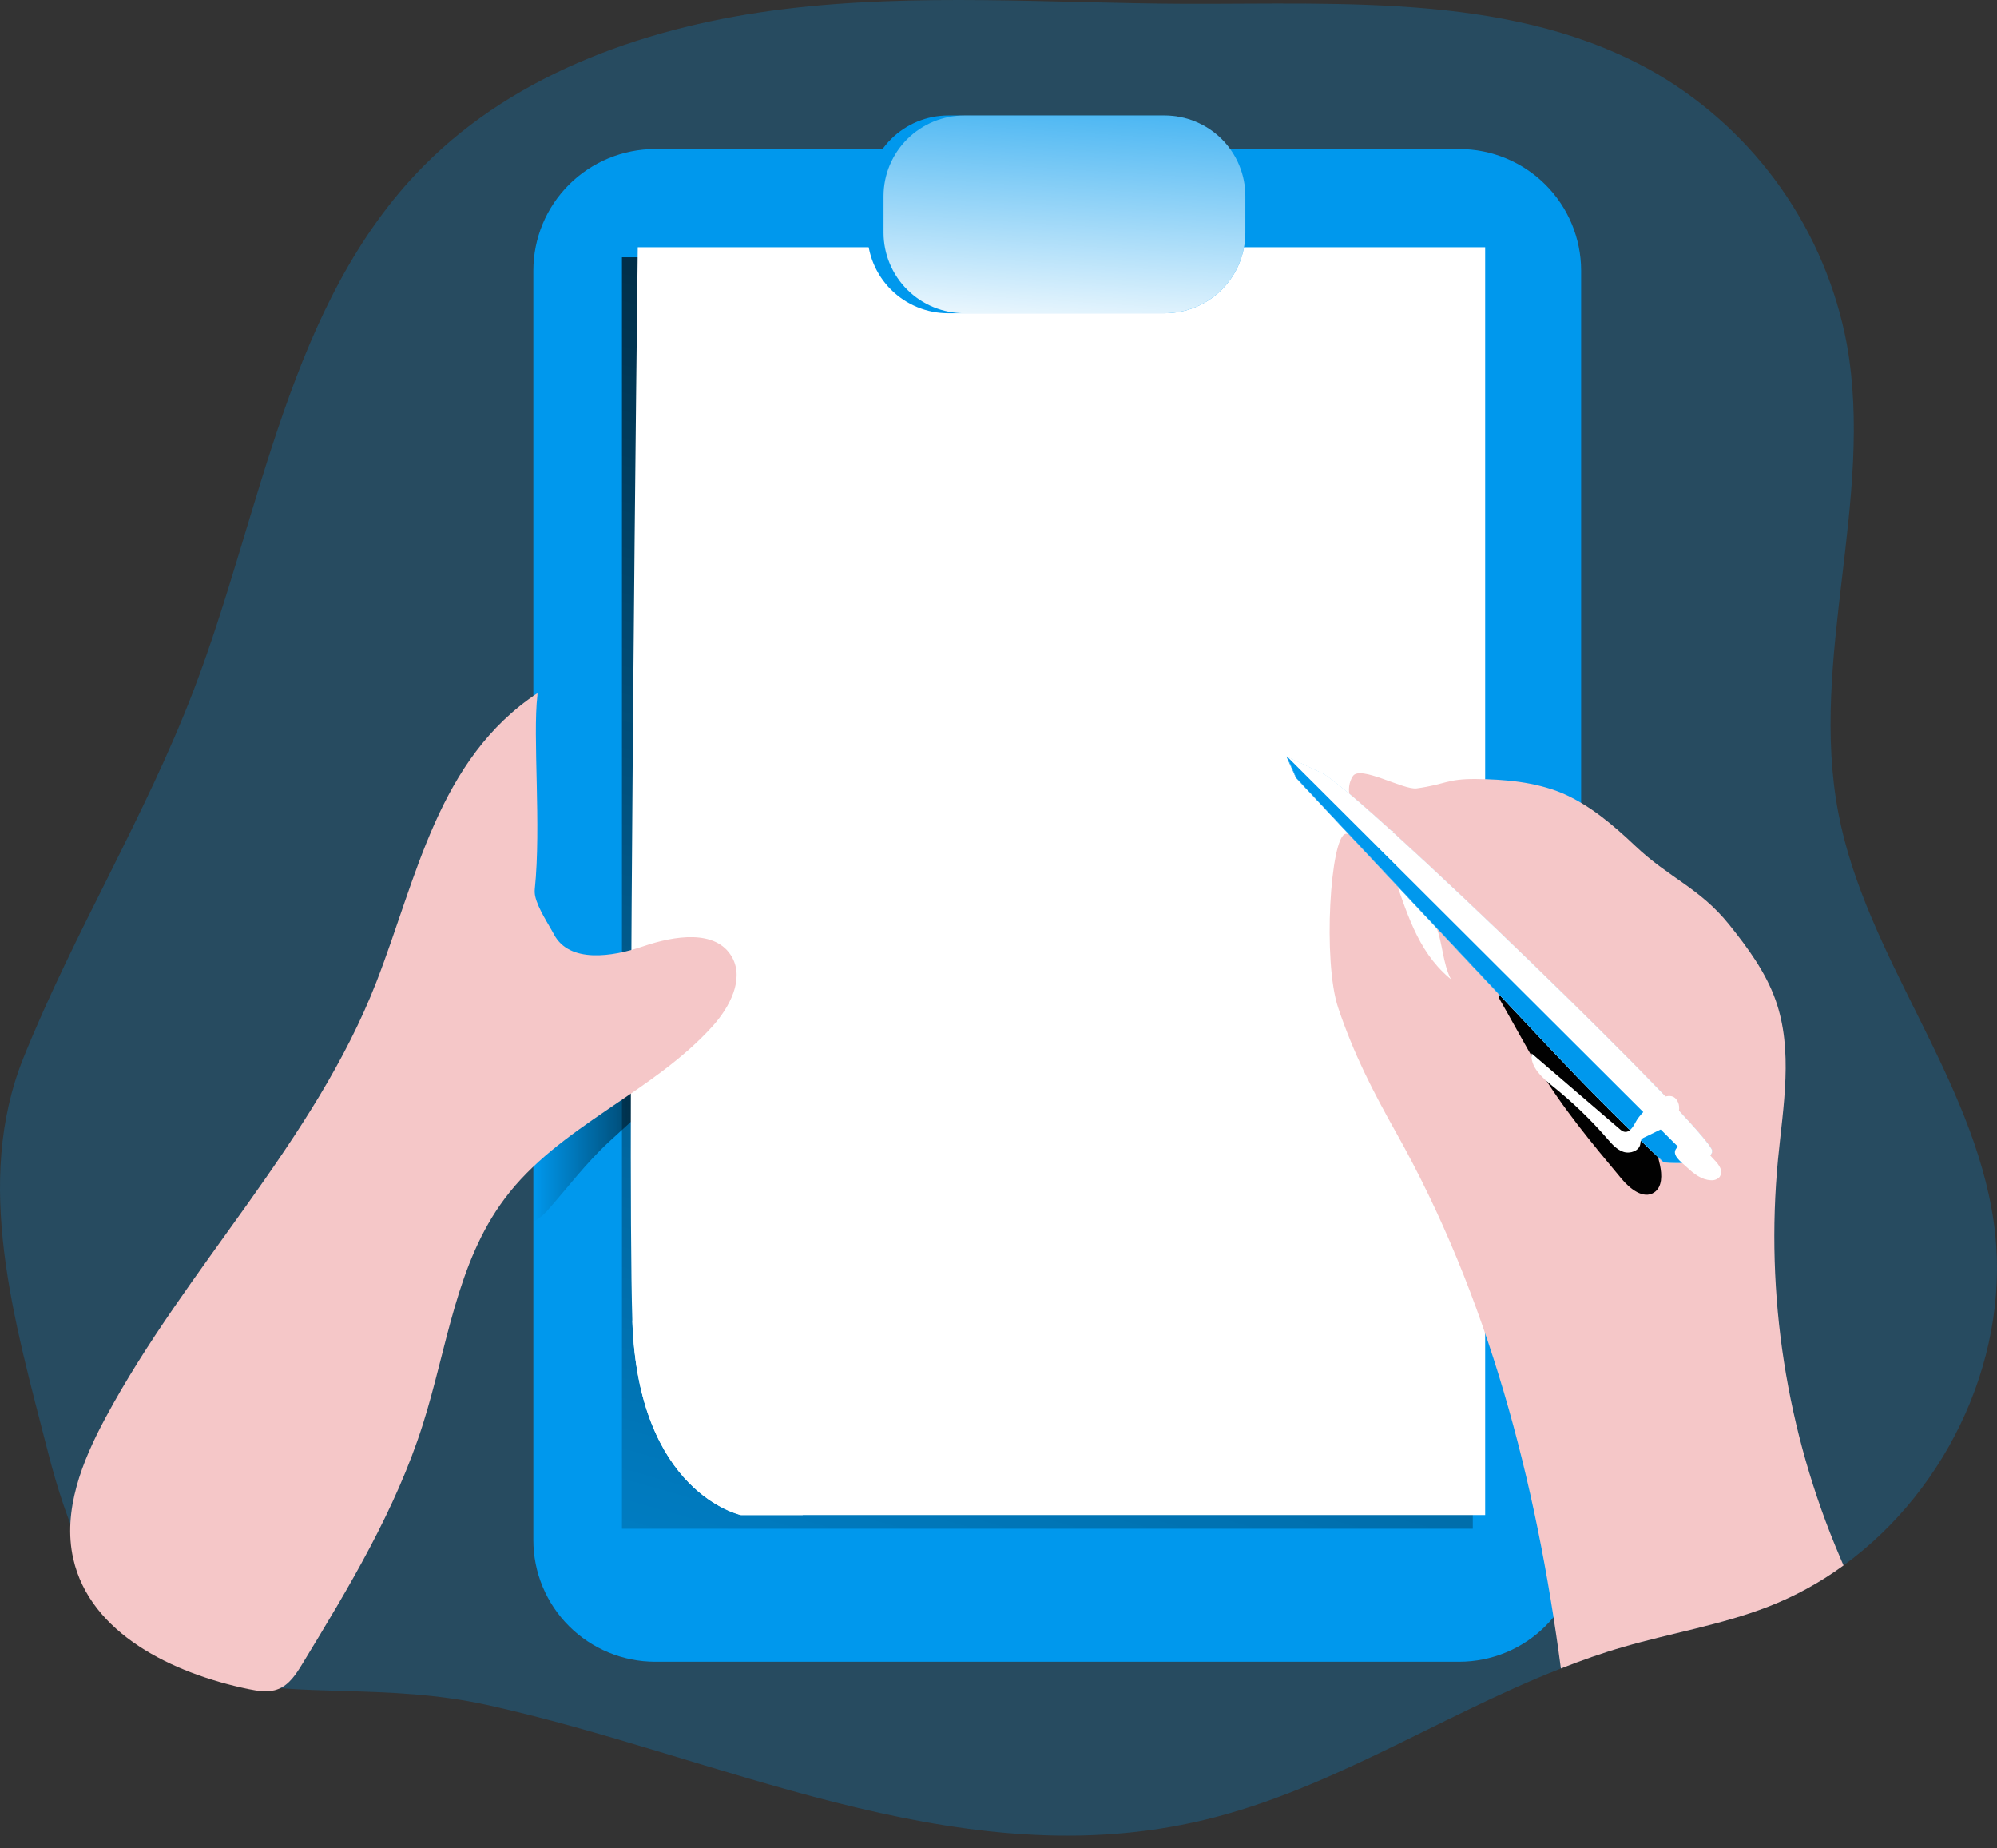 <svg width="134" height="124" viewBox="0 0 134 124" fill="none" xmlns="http://www.w3.org/2000/svg">
<rect x="0" y="0" width="134" height="124" fill="#333333" stroke="none"/>
<path opacity="0.24" d="M123.703 105.018C122.138 106.163 120.429 107.098 118.619 107.799C115.488 109.01 112.152 109.552 108.937 110.486C107.511 110.895 106.111 111.392 104.737 111.934C96.418 115.2 88.783 120.379 80.032 122.27C63.816 125.799 48.144 117.775 32.643 114.372C19.363 111.464 8.57 118.417 3.208 97.377C0.967 88.618 -1.807 79.343 1.585 70.938C4.976 62.533 9.752 54.77 12.988 46.323C17.607 34.259 19.318 20.36 28.408 11.153C34.704 4.779 43.702 1.702 52.615 0.61C61.528 -0.482 70.552 0.218 79.526 0.255C90.335 0.29 101.849 -0.467 111.197 4.959C114.494 6.902 117.335 9.526 119.531 12.655C121.726 15.784 123.225 19.345 123.926 23.099C125.782 33.46 121.375 44.203 123.356 54.545C125.193 64.175 132.372 72.233 133.775 81.942C135.048 90.683 130.821 99.852 123.703 105.018Z" fill="#0098ED"/>
<path d="M106.095 18.152V103.318C106.095 104.389 105.884 105.451 105.474 106.441C105.063 107.431 104.461 108.331 103.701 109.089C102.942 109.847 102.04 110.449 101.048 110.859C100.055 111.27 98.991 111.482 97.916 111.482H43.967C42.892 111.482 41.828 111.271 40.835 110.86C39.842 110.449 38.94 109.848 38.181 109.09C37.421 108.331 36.819 107.431 36.409 106.441C35.998 105.451 35.787 104.39 35.788 103.318V18.152C35.788 15.989 36.65 13.915 38.184 12.386C39.718 10.857 41.798 9.998 43.967 9.998H97.916C100.085 10 102.164 10.859 103.698 12.388C105.231 13.917 106.093 15.99 106.095 18.152Z" fill="#0098ED"/>
<path d="M49.056 67.117C47.433 71.083 43.909 73.767 40.859 76.604C39.289 78.063 38.077 79.692 36.677 81.273C36.423 81.546 36.124 81.775 35.794 81.95V65.748C36.228 64.373 36.506 62.954 36.624 61.518C37.154 63.26 36.916 65.386 38.263 66.623C39.13 67.432 40.406 67.575 41.591 67.628C44.09 67.729 46.594 67.558 49.056 67.117Z" fill="url(#paint0_linear)"/>
<path d="M98.826 17.261H41.734V102.559H98.826V17.261Z" fill="url(#paint1_linear)"/>
<path d="M99.656 16.587V101.639H49.716C49.716 101.639 42.795 100.188 42.429 88.557C42.063 76.926 42.795 16.587 42.795 16.587H99.656Z" fill="white"/>
<path d="M96.519 62.604C96.856 63.77 96.89 65.066 97.58 66.062C98.521 67.406 100.372 67.763 102.016 67.675C102.233 67.673 102.447 67.633 102.65 67.556C102.877 67.438 103.07 67.266 103.212 67.054C104.223 65.7 104.204 63.812 103.705 62.2C103.014 59.991 101.551 58.102 99.582 56.877C98.505 56.211 93.843 54.26 93.342 56.084C92.92 57.655 96.06 61.018 96.519 62.604Z" fill="#F5C7C8"/>
<path d="M96.519 62.604C96.856 63.77 96.89 65.066 97.58 66.062C98.521 67.406 100.372 67.763 102.016 67.675C102.233 67.673 102.447 67.633 102.65 67.556C102.877 67.438 103.07 67.266 103.212 67.054C104.223 65.7 104.204 63.812 103.705 62.2C103.014 59.991 101.551 58.102 99.582 56.877C98.505 56.211 93.843 54.26 93.342 56.084C92.92 57.655 96.06 61.018 96.519 62.604Z" fill="url(#paint2_linear)"/>
<path d="M98.409 110.803C98.229 102.475 98.02 93.966 95.158 86.138C93.533 81.688 91.08 77.55 89.754 73.003C88.709 69.42 88.958 65.616 88.99 61.882C89.006 59.905 89.019 57.885 88.404 56.005C87.874 54.363 86.858 52.859 86.638 51.145C88.956 52.83 91.411 54.702 92.252 57.435C92.66 58.757 92.644 60.18 92.865 61.549C93.575 65.981 96.673 69.589 98.879 73.5C103.727 82.098 104.331 92.383 104.283 102.245C104.283 104.381 104.22 106.599 103.278 108.521C102.337 110.443 100.52 111.189 98.409 110.803Z" fill="url(#paint3_linear)"/>
<path d="M47.834 68.823C43.776 73.341 37.491 75.554 33.858 80.419C30.612 84.75 30.005 90.431 28.363 95.59C26.544 101.309 23.404 106.501 20.283 111.633C19.872 112.307 19.416 113.019 18.676 113.312C18.035 113.576 17.313 113.447 16.642 113.312C11.585 112.254 6.048 109.595 4.913 104.563C4.189 101.343 5.515 98.019 7.082 95.111C12.521 84.982 21.095 76.588 25.258 65.872C27.979 58.874 29.379 50.939 36.062 46.503C36.057 46.547 36.057 46.593 36.062 46.638C35.733 49.411 36.327 55.397 35.884 59.656C35.871 59.811 35.88 59.967 35.911 60.119C36.099 60.973 36.839 62.049 37.178 62.697C38.212 64.627 41.066 64.201 43.145 63.49C45.224 62.779 48.059 62.306 49.13 64.228C49.939 65.711 48.968 67.551 47.834 68.823Z" fill="#F5C7C8"/>
<path d="M53.954 101.557C53.92 101.583 53.887 101.61 53.856 101.639H49.716C49.716 101.639 42.795 100.188 42.429 88.557C42.429 88.557 44.919 96.383 53.453 94.709C53.453 94.709 48.931 102.057 53.954 101.557Z" fill="white"/>
<path d="M53.954 101.557C53.92 101.583 53.887 101.61 53.856 101.639H49.716C49.716 101.639 42.795 100.188 42.429 88.557C42.429 88.557 44.919 96.383 53.453 94.709C53.453 94.709 48.931 102.057 53.954 101.557Z" fill="url(#paint4_linear)"/>
<path d="M92.546 34.536H51.861C51.446 34.536 51.108 34.873 51.108 35.287C51.108 35.702 51.446 36.038 51.861 36.038H92.546C92.962 36.038 93.299 35.702 93.299 35.287C93.299 34.873 92.962 34.536 92.546 34.536Z" fill="url(#paint5_linear)"/>
<path d="M92.546 39.044H51.861C51.446 39.044 51.108 39.38 51.108 39.795C51.108 40.21 51.446 40.546 51.861 40.546H92.546C92.962 40.546 93.299 40.21 93.299 39.795C93.299 39.38 92.962 39.044 92.546 39.044Z" fill="url(#paint6_linear)"/>
<path d="M92.546 43.549H51.861C51.446 43.549 51.108 43.886 51.108 44.3C51.108 44.715 51.446 45.051 51.861 45.051H92.546C92.962 45.051 93.299 44.715 93.299 44.3C93.299 43.886 92.962 43.549 92.546 43.549Z" fill="url(#paint7_linear)"/>
<path d="M92.546 48.057H51.861C51.446 48.057 51.108 48.394 51.108 48.808C51.108 49.223 51.446 49.559 51.861 49.559H92.546C92.962 49.559 93.299 49.223 93.299 48.808C93.299 48.394 92.962 48.057 92.546 48.057Z" fill="url(#paint8_linear)"/>
<path d="M92.546 52.565H51.861C51.446 52.565 51.108 52.901 51.108 53.316C51.108 53.731 51.446 54.067 51.861 54.067H92.546C92.962 54.067 93.299 53.731 93.299 53.316C93.299 52.901 92.962 52.565 92.546 52.565Z" fill="url(#paint9_linear)"/>
<path d="M83.564 13.155V15.608C83.565 16.319 83.425 17.022 83.153 17.678C82.881 18.335 82.481 18.931 81.978 19.433C81.474 19.936 80.876 20.334 80.218 20.605C79.559 20.877 78.854 21.016 78.141 21.015H63.63C62.918 21.016 62.212 20.877 61.553 20.605C60.894 20.334 60.296 19.936 59.791 19.434C59.287 18.932 58.887 18.335 58.614 17.679C58.341 17.023 58.2 16.319 58.2 15.608V13.155C58.201 11.72 58.774 10.344 59.792 9.331C60.811 8.317 62.191 7.747 63.63 7.748H78.141C78.854 7.748 79.559 7.887 80.217 8.159C80.875 8.431 81.473 8.829 81.977 9.331C82.481 9.833 82.88 10.429 83.152 11.085C83.425 11.742 83.565 12.445 83.564 13.155Z" fill="#0098ED"/>
<path d="M58.239 13.091V15.548C58.237 16.259 58.376 16.964 58.648 17.621C58.919 18.279 59.318 18.877 59.822 19.38C60.326 19.884 60.925 20.283 61.584 20.556C62.242 20.828 62.949 20.968 63.662 20.968H64.752C64.039 20.968 63.332 20.828 62.673 20.556C62.014 20.283 61.416 19.884 60.912 19.38C60.408 18.877 60.009 18.279 59.737 17.621C59.466 16.964 59.327 16.259 59.329 15.548V13.091C59.329 12.381 59.469 11.678 59.741 11.022C60.014 10.366 60.413 9.77 60.917 9.267C61.42 8.765 62.018 8.367 62.676 8.095C63.335 7.824 64.04 7.684 64.752 7.685H63.662C62.95 7.684 62.245 7.824 61.587 8.095C60.928 8.367 60.331 8.765 59.827 9.267C59.323 9.77 58.924 10.366 58.651 11.022C58.379 11.678 58.239 12.381 58.239 13.091Z" fill="url(#paint10_linear)"/>
<path d="M83.564 13.155V15.608C83.565 16.319 83.425 17.022 83.153 17.678C82.881 18.335 82.481 18.931 81.978 19.433C81.474 19.936 80.876 20.334 80.218 20.605C79.559 20.877 78.854 21.016 78.141 21.015H64.718C64.005 21.016 63.299 20.877 62.64 20.605C61.982 20.334 61.383 19.936 60.879 19.434C60.374 18.932 59.974 18.335 59.701 17.679C59.428 17.023 59.287 16.319 59.287 15.608V13.155C59.288 11.72 59.861 10.344 60.879 9.331C61.898 8.317 63.278 7.747 64.718 7.748H78.141C78.854 7.748 79.559 7.887 80.217 8.159C80.875 8.431 81.473 8.829 81.977 9.331C82.481 9.833 82.88 10.429 83.152 11.085C83.425 11.742 83.565 12.445 83.564 13.155Z" fill="url(#paint11_linear)"/>
<path d="M35.873 59.656C35.86 59.811 35.869 59.967 35.9 60.119C35.391 59.78 34.813 58.678 34.309 57.353C33.998 56.542 33.214 52.621 33.214 51.751C33.214 49.749 34.595 48.076 36.048 46.638C35.722 49.411 36.311 55.397 35.873 59.656Z" fill="url(#paint12_linear)"/>
<path d="M123.703 105.018C122.138 106.163 120.429 107.098 118.619 107.799C115.488 109.01 112.152 109.552 108.937 110.486C107.511 110.895 106.111 111.392 104.737 111.934C103.087 99.405 99.85 86.947 93.676 75.977C92.072 73.114 90.849 70.729 89.796 67.617C88.744 64.505 89.266 56.1 90.295 55.941C92.045 55.656 93.177 57.692 93.742 59.365C94.689 62.094 95.546 64.592 98.113 66.24C99.21 66.951 100.727 67.387 101.77 66.594C102.286 66.15 102.63 65.54 102.743 64.87C103.207 62.726 102.26 60.441 100.682 58.911C99.104 57.38 96.988 56.531 94.848 56.058C93.618 55.794 92.286 55.614 91.35 54.776C90.603 54.101 90.229 52.901 90.78 52.066C91.271 51.317 94.188 53.017 95.063 52.89C96.996 52.626 97.094 52.243 99.041 52.261C100.987 52.28 102.992 52.457 104.803 53.202C106.66 53.996 108.237 55.336 109.709 56.732C111.992 58.903 114.042 59.561 116.023 62.02C117.272 63.577 118.476 65.211 119.145 67.099C120.341 70.478 119.654 74.195 119.306 77.77C118.438 86.865 119.863 96.033 123.454 104.439C123.523 104.627 123.624 104.822 123.703 105.018Z" fill="#F5C7C8"/>
<path d="M103.239 71.652C104.83 74.314 106.824 76.704 108.808 79.081C109.365 79.747 110.269 80.477 110.995 79.999C111.55 79.631 111.526 78.819 111.388 78.172C110.797 75.411 109.266 72.921 107.381 70.808C105.496 68.696 103.273 66.927 101.059 65.166C101.136 65.227 100.277 66.417 100.637 67.054C101.247 68.106 102.6 70.578 103.239 71.652Z" fill="url(#paint13_linear)"/>
<path d="M86.959 52.187C86.959 52.187 102.592 68.902 105.787 72.22C108.983 75.538 111.621 77.979 111.621 77.979C111.621 77.979 114.761 78.291 114.886 77.228C115.01 76.165 91.091 53.002 88.704 51.875L86.317 50.749L86.959 52.187Z" fill="#0098ED"/>
<path d="M114.899 77.228C114.838 77.757 114.026 77.947 113.231 78C112.7 78.031 112.169 78.022 111.64 77.973C111.64 77.973 109.001 75.538 105.806 72.22C102.61 68.902 86.977 52.184 86.977 52.184L86.351 50.743L88.738 51.875C91.104 53.004 115.037 76.159 114.899 77.228Z" fill="url(#paint14_linear)"/>
<path d="M113.517 77.849L113.231 78C112.7 78.031 112.169 78.022 111.64 77.973C111.64 77.973 109.001 75.538 105.806 72.22C102.61 68.902 86.977 52.184 86.977 52.184L86.351 50.743L113.517 77.849Z" fill="#0098ED"/>
<path d="M109.789 75.216C109.606 75.567 109.335 76.033 108.956 75.916C108.857 75.88 108.766 75.823 108.691 75.75L102.775 70.673C102.661 71.586 103.488 72.305 104.204 72.884C105.521 73.94 106.739 75.112 107.845 76.387C108.155 76.744 108.481 77.127 108.935 77.275C109.388 77.423 109.996 77.207 110.067 76.746C110.069 76.649 110.09 76.553 110.128 76.464C110.181 76.392 110.254 76.337 110.338 76.305L111.298 75.837C111.671 75.68 112.014 75.459 112.311 75.184C112.457 75.045 112.565 74.87 112.623 74.677C112.682 74.483 112.689 74.278 112.645 74.081C112.183 72.556 110.11 74.592 109.789 75.216Z" fill="white"/>
<path d="M113.228 78.341C113.668 78.753 114.188 79.15 114.793 79.176C114.901 79.188 115.011 79.175 115.113 79.138C115.216 79.101 115.309 79.04 115.384 78.962C115.444 78.874 115.48 78.772 115.488 78.666C115.496 78.56 115.477 78.453 115.432 78.357C115.339 78.164 115.213 77.989 115.058 77.841L114.445 77.175C114.246 76.908 113.968 76.71 113.65 76.609C113.292 76.546 112.467 76.818 112.393 77.236C112.319 77.653 112.99 78.1 113.228 78.341Z" fill="white"/>
<defs>
<linearGradient id="paint0_linear" x1="35.794" y1="71.736" x2="49.056" y2="71.736" gradientUnits="userSpaceOnUse">
<stop stop-color="#010101" stop-opacity="0"/>
<stop offset="0.95" stop-color="#010101"/>
</linearGradient>
<linearGradient id="paint1_linear" x1="48.467" y1="135.904" x2="93.922" y2="-23.414" gradientUnits="userSpaceOnUse">
<stop stop-color="#010101" stop-opacity="0"/>
<stop offset="0.47" stop-color="#010101" stop-opacity="0.47"/>
<stop offset="0.95" stop-color="#010101"/>
</linearGradient>
<linearGradient id="paint2_linear" x1="4179.99" y1="3122.22" x2="5743.03" y2="2057.11" gradientUnits="userSpaceOnUse">
<stop stop-color="#010101" stop-opacity="0"/>
<stop offset="0.47" stop-color="#010101" stop-opacity="0.47"/>
<stop offset="0.95" stop-color="#010101"/>
</linearGradient>
<linearGradient id="paint3_linear" x1="6362.43" y1="19366.7" x2="11735.2" y2="18507.9" gradientUnits="userSpaceOnUse">
<stop stop-color="#010101" stop-opacity="0"/>
<stop offset="0.47" stop-color="#010101" stop-opacity="0.47"/>
<stop offset="0.95" stop-color="#010101"/>
</linearGradient>
<linearGradient id="paint4_linear" x1="2576.55" y1="4605.68" x2="1289.1" y2="6006.76" gradientUnits="userSpaceOnUse">
<stop stop-color="#010101" stop-opacity="0"/>
<stop offset="0.95" stop-color="#010101"/>
</linearGradient>
<linearGradient id="paint5_linear" x1="8178.81" y1="234.959" x2="14891.4" y2="234.959" gradientUnits="userSpaceOnUse">
<stop stop-color="#010101" stop-opacity="0"/>
<stop offset="0.95" stop-color="#010101"/>
</linearGradient>
<linearGradient id="paint6_linear" x1="8178.81" y1="265.073" x2="14891.4" y2="265.073" gradientUnits="userSpaceOnUse">
<stop stop-color="#010101" stop-opacity="0"/>
<stop offset="0.95" stop-color="#010101"/>
</linearGradient>
<linearGradient id="paint7_linear" x1="8178.81" y1="295.182" x2="14891.4" y2="295.182" gradientUnits="userSpaceOnUse">
<stop stop-color="#010101" stop-opacity="0"/>
<stop offset="0.95" stop-color="#010101"/>
</linearGradient>
<linearGradient id="paint8_linear" x1="8178.81" y1="325.281" x2="14891.4" y2="325.281" gradientUnits="userSpaceOnUse">
<stop stop-color="#010101" stop-opacity="0"/>
<stop offset="0.95" stop-color="#010101"/>
</linearGradient>
<linearGradient id="paint9_linear" x1="8178.81" y1="355.393" x2="14891.4" y2="355.393" gradientUnits="userSpaceOnUse">
<stop stop-color="#010101" stop-opacity="0"/>
<stop offset="0.95" stop-color="#010101"/>
</linearGradient>
<linearGradient id="paint10_linear" x1="1484.91" y1="763.624" x2="2139.63" y2="792.542" gradientUnits="userSpaceOnUse">
<stop stop-color="#010101" stop-opacity="0"/>
<stop offset="0.47" stop-color="#010101" stop-opacity="0.47"/>
<stop offset="0.95" stop-color="#010101"/>
</linearGradient>
<linearGradient id="paint11_linear" x1="72.289" y1="0.628" x2="70.797" y2="24.548" gradientUnits="userSpaceOnUse">
<stop stop-color="white" stop-opacity="0"/>
<stop offset="0.95" stop-color="white"/>
</linearGradient>
<linearGradient id="paint12_linear" x1="403.954" y1="2704.76" x2="1178.15" y2="2775.97" gradientUnits="userSpaceOnUse">
<stop stop-color="#010101" stop-opacity="0"/>
<stop offset="0.95" stop-color="#010101"/>
</linearGradient>
<linearGradient id="paint13_linear" x1="4861.66" y1="4241.43" x2="3530.56" y2="4417.77" gradientUnits="userSpaceOnUse">
<stop stop-color="#010101" stop-opacity="0"/>
<stop offset="0.47" stop-color="#010101" stop-opacity="0.47"/>
<stop offset="0.95" stop-color="#010101"/>
</linearGradient>
<linearGradient id="paint14_linear" x1="11778.7" y1="6563.55" x2="11283.3" y2="7153.56" gradientUnits="userSpaceOnUse">
<stop stop-color="white" stop-opacity="0"/>
<stop offset="0.95" stop-color="white"/>
</linearGradient>
</defs>
</svg>
